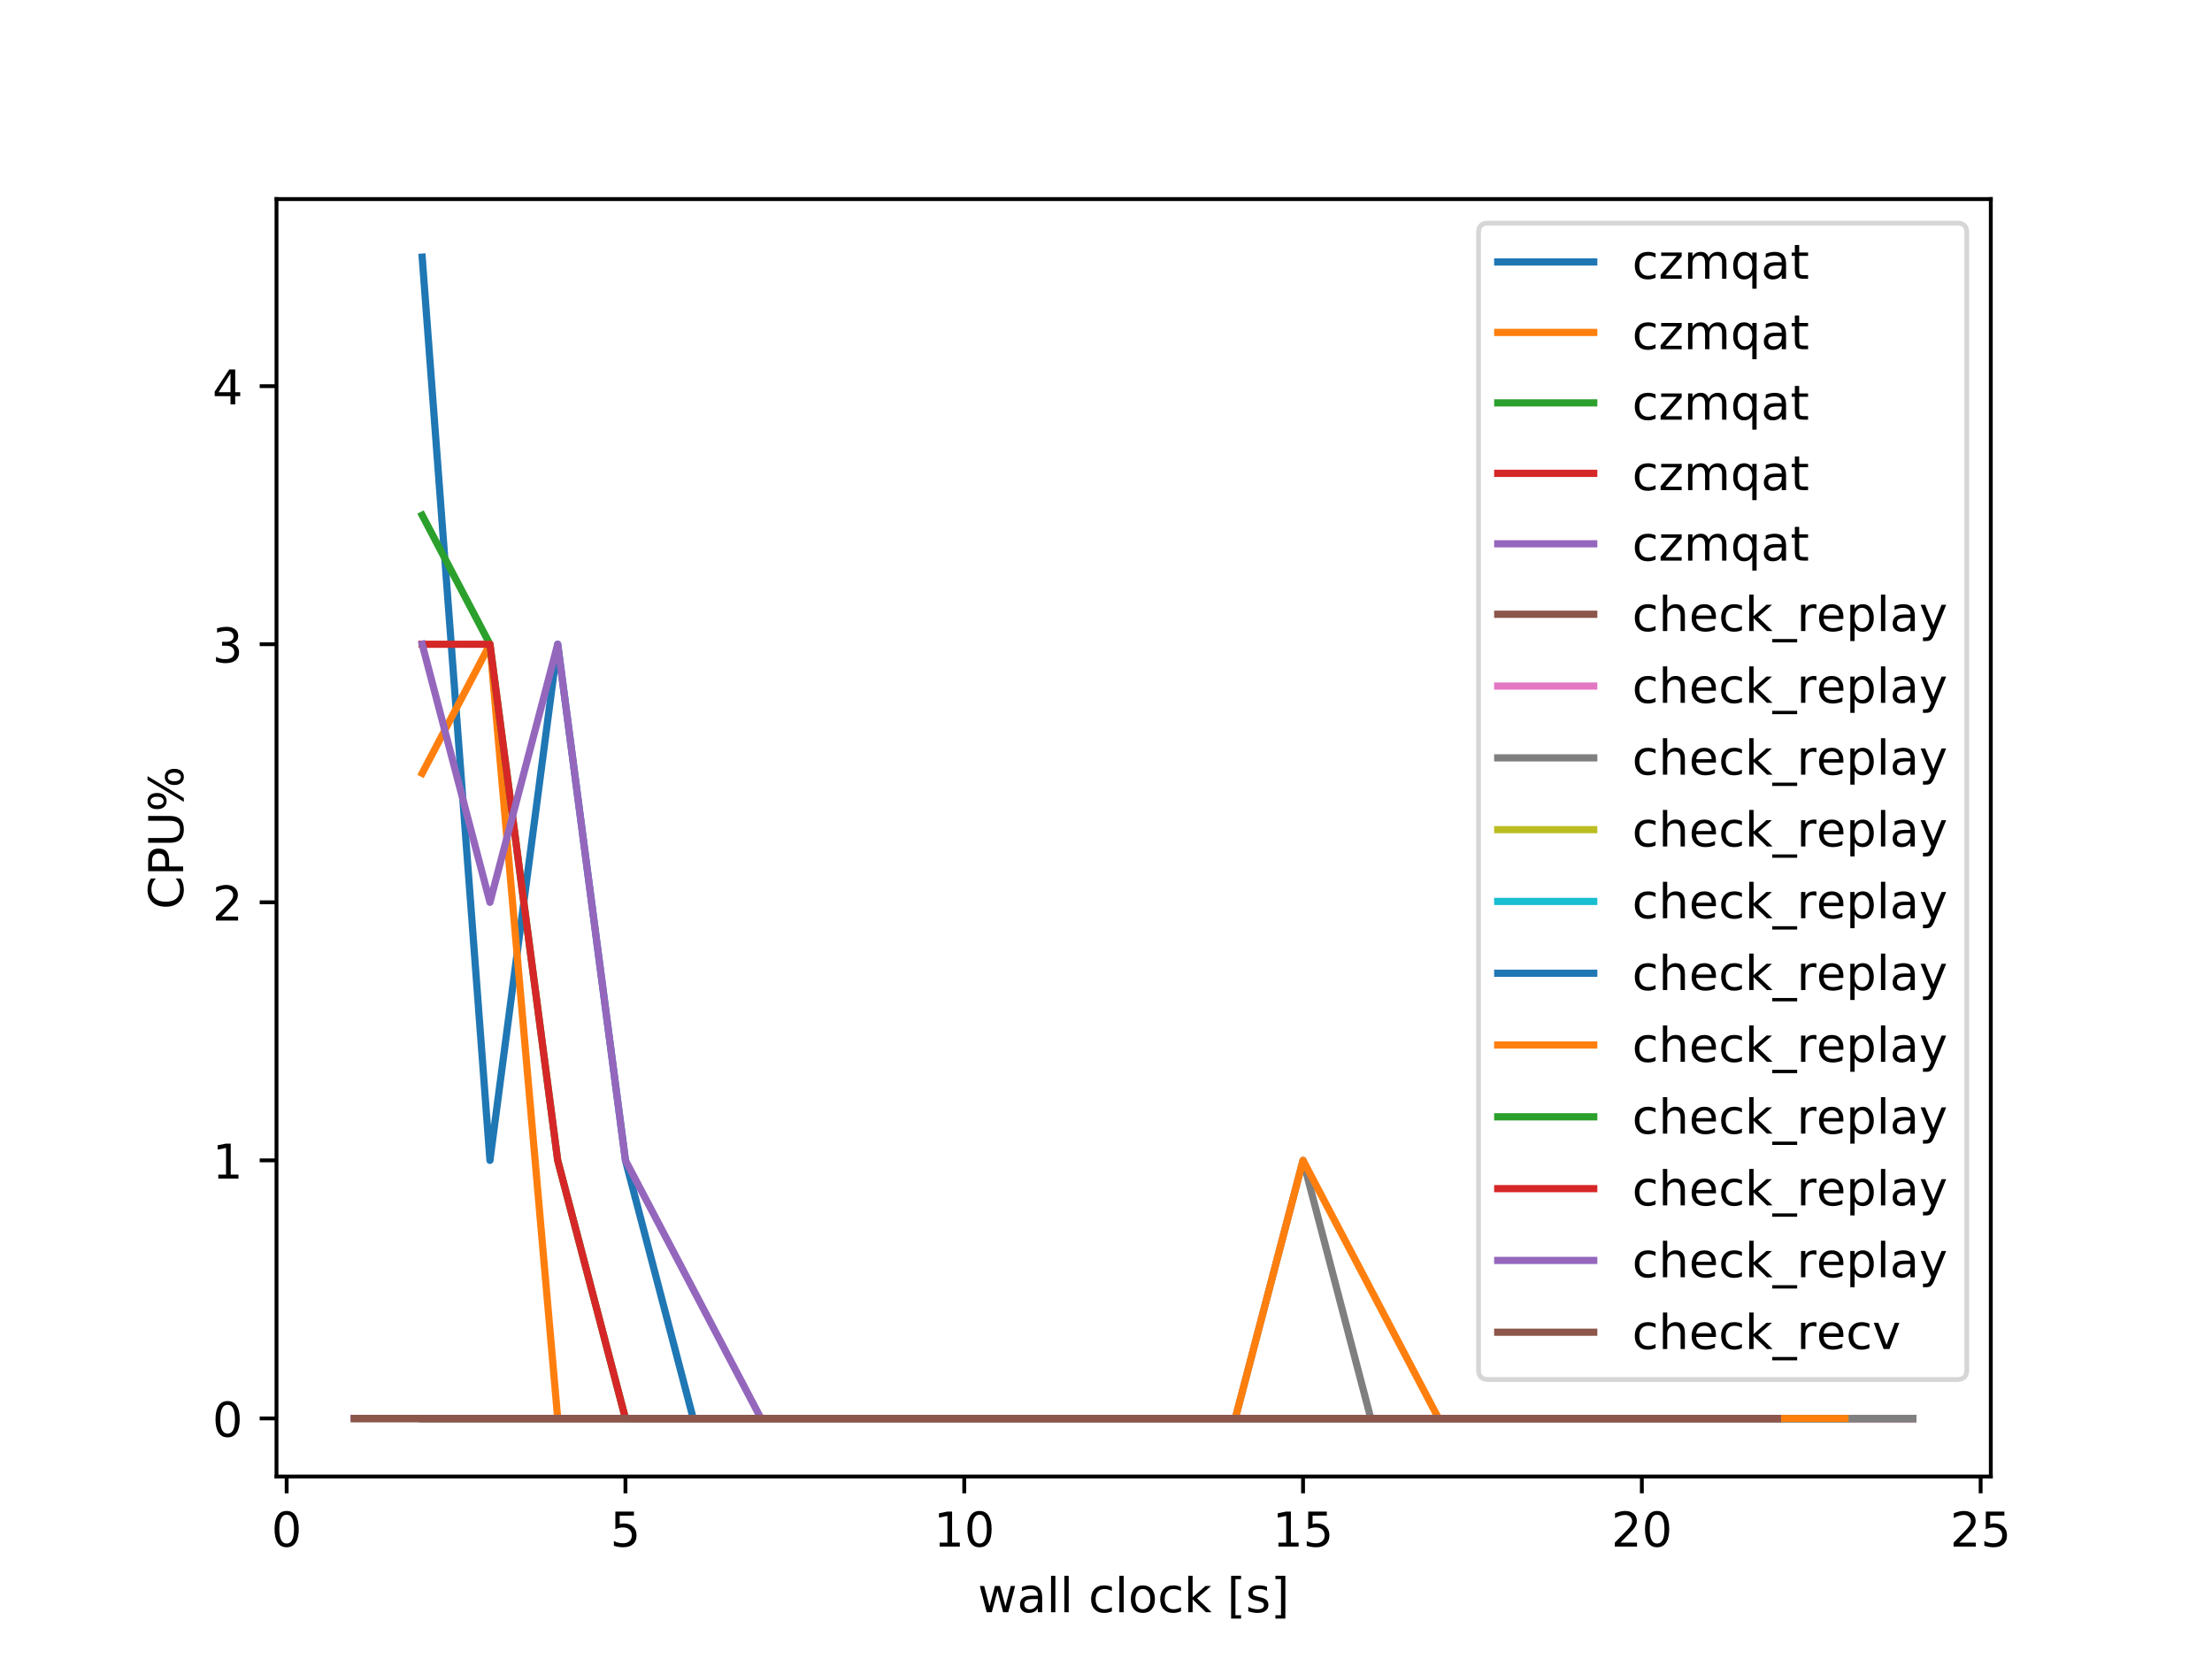 <?xml version="1.0" encoding="utf-8" standalone="no"?>
<!DOCTYPE svg PUBLIC "-//W3C//DTD SVG 1.1//EN"
  "http://www.w3.org/Graphics/SVG/1.1/DTD/svg11.dtd">
<!-- Created with matplotlib (https://matplotlib.org/) -->
<svg height="345.6pt" version="1.1" viewBox="0 0 460.8 345.6" width="460.8pt" xmlns="http://www.w3.org/2000/svg" xmlns:xlink="http://www.w3.org/1999/xlink">
 <defs>
  <style type="text/css">
*{stroke-linecap:butt;stroke-linejoin:round;white-space:pre;}
  </style>
 </defs>
 <g id="figure_1">
  <g id="patch_1">
   <path d="M 0 345.6 
L 460.8 345.6 
L 460.8 0 
L 0 0 
z
" style="fill:#ffffff;"/>
  </g>
  <g id="axes_1">
   <g id="patch_2">
    <path d="M 57.6 307.584 
L 414.72 307.584 
L 414.72 41.472 
L 57.6 41.472 
z
" style="fill:#ffffff;"/>
   </g>
   <g id="matplotlib.axis_1">
    <g id="xtick_1">
     <g id="line2d_1">
      <defs>
       <path d="M 0 0 
L 0 3.5 
" id="m6f32f35f2c" style="stroke:#000000;stroke-width:0.8;"/>
      </defs>
      <g>
       <use style="stroke:#000000;stroke-width:0.8;" x="59.717" xlink:href="#m6f32f35f2c" y="307.584"/>
      </g>
     </g>
     <g id="text_1">
      <!-- 0 -->
      <defs>
       <path d="M 31.781 66.406 
Q 24.172 66.406 20.328 58.906 
Q 16.5 51.422 16.5 36.375 
Q 16.5 21.391 20.328 13.891 
Q 24.172 6.391 31.781 6.391 
Q 39.453 6.391 43.281 13.891 
Q 47.125 21.391 47.125 36.375 
Q 47.125 51.422 43.281 58.906 
Q 39.453 66.406 31.781 66.406 
z
M 31.781 74.219 
Q 44.047 74.219 50.516 64.516 
Q 56.984 54.828 56.984 36.375 
Q 56.984 17.969 50.516 8.266 
Q 44.047 -1.422 31.781 -1.422 
Q 19.531 -1.422 13.062 8.266 
Q 6.594 17.969 6.594 36.375 
Q 6.594 54.828 13.062 64.516 
Q 19.531 74.219 31.781 74.219 
z
" id="DejaVuSans-48"/>
      </defs>
      <g transform="translate(56.536 322.182)scale(0.1 -0.1)">
       <use xlink:href="#DejaVuSans-48"/>
      </g>
     </g>
    </g>
    <g id="xtick_2">
     <g id="line2d_2">
      <g>
       <use style="stroke:#000000;stroke-width:0.8;" x="130.294" xlink:href="#m6f32f35f2c" y="307.584"/>
      </g>
     </g>
     <g id="text_2">
      <!-- 5 -->
      <defs>
       <path d="M 10.797 72.906 
L 49.516 72.906 
L 49.516 64.594 
L 19.828 64.594 
L 19.828 46.734 
Q 21.969 47.469 24.109 47.828 
Q 26.266 48.188 28.422 48.188 
Q 40.625 48.188 47.75 41.5 
Q 54.891 34.812 54.891 23.391 
Q 54.891 11.625 47.562 5.094 
Q 40.234 -1.422 26.906 -1.422 
Q 22.312 -1.422 17.547 -0.641 
Q 12.797 0.141 7.719 1.703 
L 7.719 11.625 
Q 12.109 9.234 16.797 8.062 
Q 21.484 6.891 26.703 6.891 
Q 35.156 6.891 40.078 11.328 
Q 45.016 15.766 45.016 23.391 
Q 45.016 31 40.078 35.438 
Q 35.156 39.891 26.703 39.891 
Q 22.75 39.891 18.812 39.016 
Q 14.891 38.141 10.797 36.281 
z
" id="DejaVuSans-53"/>
      </defs>
      <g transform="translate(127.113 322.182)scale(0.1 -0.1)">
       <use xlink:href="#DejaVuSans-53"/>
      </g>
     </g>
    </g>
    <g id="xtick_3">
     <g id="line2d_3">
      <g>
       <use style="stroke:#000000;stroke-width:0.8;" x="200.871" xlink:href="#m6f32f35f2c" y="307.584"/>
      </g>
     </g>
     <g id="text_3">
      <!-- 10 -->
      <defs>
       <path d="M 12.406 8.297 
L 28.516 8.297 
L 28.516 63.922 
L 10.984 60.406 
L 10.984 69.391 
L 28.422 72.906 
L 38.281 72.906 
L 38.281 8.297 
L 54.391 8.297 
L 54.391 0 
L 12.406 0 
z
" id="DejaVuSans-49"/>
      </defs>
      <g transform="translate(194.509 322.182)scale(0.1 -0.1)">
       <use xlink:href="#DejaVuSans-49"/>
       <use x="63.623" xlink:href="#DejaVuSans-48"/>
      </g>
     </g>
    </g>
    <g id="xtick_4">
     <g id="line2d_4">
      <g>
       <use style="stroke:#000000;stroke-width:0.8;" x="271.449" xlink:href="#m6f32f35f2c" y="307.584"/>
      </g>
     </g>
     <g id="text_4">
      <!-- 15 -->
      <g transform="translate(265.086 322.182)scale(0.1 -0.1)">
       <use xlink:href="#DejaVuSans-49"/>
       <use x="63.623" xlink:href="#DejaVuSans-53"/>
      </g>
     </g>
    </g>
    <g id="xtick_5">
     <g id="line2d_5">
      <g>
       <use style="stroke:#000000;stroke-width:0.8;" x="342.026" xlink:href="#m6f32f35f2c" y="307.584"/>
      </g>
     </g>
     <g id="text_5">
      <!-- 20 -->
      <defs>
       <path d="M 19.188 8.297 
L 53.609 8.297 
L 53.609 0 
L 7.328 0 
L 7.328 8.297 
Q 12.938 14.109 22.625 23.891 
Q 32.328 33.688 34.812 36.531 
Q 39.547 41.844 41.422 45.531 
Q 43.312 49.219 43.312 52.781 
Q 43.312 58.594 39.234 62.25 
Q 35.156 65.922 28.609 65.922 
Q 23.969 65.922 18.812 64.312 
Q 13.672 62.703 7.812 59.422 
L 7.812 69.391 
Q 13.766 71.781 18.938 73 
Q 24.125 74.219 28.422 74.219 
Q 39.75 74.219 46.484 68.547 
Q 53.219 62.891 53.219 53.422 
Q 53.219 48.922 51.531 44.891 
Q 49.859 40.875 45.406 35.406 
Q 44.188 33.984 37.641 27.219 
Q 31.109 20.453 19.188 8.297 
z
" id="DejaVuSans-50"/>
      </defs>
      <g transform="translate(335.663 322.182)scale(0.1 -0.1)">
       <use xlink:href="#DejaVuSans-50"/>
       <use x="63.623" xlink:href="#DejaVuSans-48"/>
      </g>
     </g>
    </g>
    <g id="xtick_6">
     <g id="line2d_6">
      <g>
       <use style="stroke:#000000;stroke-width:0.8;" x="412.603" xlink:href="#m6f32f35f2c" y="307.584"/>
      </g>
     </g>
     <g id="text_6">
      <!-- 25 -->
      <g transform="translate(406.24 322.182)scale(0.1 -0.1)">
       <use xlink:href="#DejaVuSans-50"/>
       <use x="63.623" xlink:href="#DejaVuSans-53"/>
      </g>
     </g>
    </g>
    <g id="text_7">
     <!-- wall clock [s] -->
     <defs>
      <path d="M 4.203 54.688 
L 13.188 54.688 
L 24.422 12.016 
L 35.594 54.688 
L 46.188 54.688 
L 57.422 12.016 
L 68.609 54.688 
L 77.594 54.688 
L 63.281 0 
L 52.688 0 
L 40.922 44.828 
L 29.109 0 
L 18.5 0 
z
" id="DejaVuSans-119"/>
      <path d="M 34.281 27.484 
Q 23.391 27.484 19.188 25 
Q 14.984 22.516 14.984 16.5 
Q 14.984 11.719 18.141 8.906 
Q 21.297 6.109 26.703 6.109 
Q 34.188 6.109 38.703 11.406 
Q 43.219 16.703 43.219 25.484 
L 43.219 27.484 
z
M 52.203 31.203 
L 52.203 0 
L 43.219 0 
L 43.219 8.297 
Q 40.141 3.328 35.547 0.953 
Q 30.953 -1.422 24.312 -1.422 
Q 15.922 -1.422 10.953 3.297 
Q 6 8.016 6 15.922 
Q 6 25.141 12.172 29.828 
Q 18.359 34.516 30.609 34.516 
L 43.219 34.516 
L 43.219 35.406 
Q 43.219 41.609 39.141 45 
Q 35.062 48.391 27.688 48.391 
Q 23 48.391 18.547 47.266 
Q 14.109 46.141 10.016 43.891 
L 10.016 52.203 
Q 14.938 54.109 19.578 55.047 
Q 24.219 56 28.609 56 
Q 40.484 56 46.344 49.844 
Q 52.203 43.703 52.203 31.203 
z
" id="DejaVuSans-97"/>
      <path d="M 9.422 75.984 
L 18.406 75.984 
L 18.406 0 
L 9.422 0 
z
" id="DejaVuSans-108"/>
      <path id="DejaVuSans-32"/>
      <path d="M 48.781 52.594 
L 48.781 44.188 
Q 44.969 46.297 41.141 47.344 
Q 37.312 48.391 33.406 48.391 
Q 24.656 48.391 19.812 42.844 
Q 14.984 37.312 14.984 27.297 
Q 14.984 17.281 19.812 11.734 
Q 24.656 6.203 33.406 6.203 
Q 37.312 6.203 41.141 7.25 
Q 44.969 8.297 48.781 10.406 
L 48.781 2.094 
Q 45.016 0.344 40.984 -0.531 
Q 36.969 -1.422 32.422 -1.422 
Q 20.062 -1.422 12.781 6.344 
Q 5.516 14.109 5.516 27.297 
Q 5.516 40.672 12.859 48.328 
Q 20.219 56 33.016 56 
Q 37.156 56 41.109 55.141 
Q 45.062 54.297 48.781 52.594 
z
" id="DejaVuSans-99"/>
      <path d="M 30.609 48.391 
Q 23.391 48.391 19.188 42.75 
Q 14.984 37.109 14.984 27.297 
Q 14.984 17.484 19.156 11.844 
Q 23.344 6.203 30.609 6.203 
Q 37.797 6.203 41.984 11.859 
Q 46.188 17.531 46.188 27.297 
Q 46.188 37.016 41.984 42.703 
Q 37.797 48.391 30.609 48.391 
z
M 30.609 56 
Q 42.328 56 49.016 48.375 
Q 55.719 40.766 55.719 27.297 
Q 55.719 13.875 49.016 6.219 
Q 42.328 -1.422 30.609 -1.422 
Q 18.844 -1.422 12.172 6.219 
Q 5.516 13.875 5.516 27.297 
Q 5.516 40.766 12.172 48.375 
Q 18.844 56 30.609 56 
z
" id="DejaVuSans-111"/>
      <path d="M 9.078 75.984 
L 18.109 75.984 
L 18.109 31.109 
L 44.922 54.688 
L 56.391 54.688 
L 27.391 29.109 
L 57.625 0 
L 45.906 0 
L 18.109 26.703 
L 18.109 0 
L 9.078 0 
z
" id="DejaVuSans-107"/>
      <path d="M 8.594 75.984 
L 29.297 75.984 
L 29.297 69 
L 17.578 69 
L 17.578 -6.203 
L 29.297 -6.203 
L 29.297 -13.188 
L 8.594 -13.188 
z
" id="DejaVuSans-91"/>
      <path d="M 44.281 53.078 
L 44.281 44.578 
Q 40.484 46.531 36.375 47.5 
Q 32.281 48.484 27.875 48.484 
Q 21.188 48.484 17.844 46.438 
Q 14.5 44.391 14.5 40.281 
Q 14.5 37.156 16.891 35.375 
Q 19.281 33.594 26.516 31.984 
L 29.594 31.297 
Q 39.156 29.25 43.188 25.516 
Q 47.219 21.781 47.219 15.094 
Q 47.219 7.469 41.188 3.016 
Q 35.156 -1.422 24.609 -1.422 
Q 20.219 -1.422 15.453 -0.562 
Q 10.688 0.297 5.422 2 
L 5.422 11.281 
Q 10.406 8.688 15.234 7.391 
Q 20.062 6.109 24.812 6.109 
Q 31.156 6.109 34.562 8.281 
Q 37.984 10.453 37.984 14.406 
Q 37.984 18.062 35.516 20.016 
Q 33.062 21.969 24.703 23.781 
L 21.578 24.516 
Q 13.234 26.266 9.516 29.906 
Q 5.812 33.547 5.812 39.891 
Q 5.812 47.609 11.281 51.797 
Q 16.75 56 26.812 56 
Q 31.781 56 36.172 55.266 
Q 40.578 54.547 44.281 53.078 
z
" id="DejaVuSans-115"/>
      <path d="M 30.422 75.984 
L 30.422 -13.188 
L 9.719 -13.188 
L 9.719 -6.203 
L 21.391 -6.203 
L 21.391 69 
L 9.719 69 
L 9.719 75.984 
z
" id="DejaVuSans-93"/>
     </defs>
     <g transform="translate(203.702 335.861)scale(0.1 -0.1)">
      <use xlink:href="#DejaVuSans-119"/>
      <use x="81.787" xlink:href="#DejaVuSans-97"/>
      <use x="143.066" xlink:href="#DejaVuSans-108"/>
      <use x="170.85" xlink:href="#DejaVuSans-108"/>
      <use x="198.633" xlink:href="#DejaVuSans-32"/>
      <use x="230.42" xlink:href="#DejaVuSans-99"/>
      <use x="285.4" xlink:href="#DejaVuSans-108"/>
      <use x="313.184" xlink:href="#DejaVuSans-111"/>
      <use x="374.365" xlink:href="#DejaVuSans-99"/>
      <use x="429.346" xlink:href="#DejaVuSans-107"/>
      <use x="487.256" xlink:href="#DejaVuSans-32"/>
      <use x="519.043" xlink:href="#DejaVuSans-91"/>
      <use x="558.057" xlink:href="#DejaVuSans-115"/>
      <use x="610.156" xlink:href="#DejaVuSans-93"/>
     </g>
    </g>
   </g>
   <g id="matplotlib.axis_2">
    <g id="ytick_1">
     <g id="line2d_7">
      <defs>
       <path d="M 0 0 
L -3.5 0 
" id="mee2c87dc3b" style="stroke:#000000;stroke-width:0.8;"/>
      </defs>
      <g>
       <use style="stroke:#000000;stroke-width:0.8;" x="57.6" xlink:href="#mee2c87dc3b" y="295.488"/>
      </g>
     </g>
     <g id="text_8">
      <!-- 0 -->
      <g transform="translate(44.237 299.287)scale(0.1 -0.1)">
       <use xlink:href="#DejaVuSans-48"/>
      </g>
     </g>
    </g>
    <g id="ytick_2">
     <g id="line2d_8">
      <g>
       <use style="stroke:#000000;stroke-width:0.8;" x="57.6" xlink:href="#mee2c87dc3b" y="241.728"/>
      </g>
     </g>
     <g id="text_9">
      <!-- 1 -->
      <g transform="translate(44.237 245.527)scale(0.1 -0.1)">
       <use xlink:href="#DejaVuSans-49"/>
      </g>
     </g>
    </g>
    <g id="ytick_3">
     <g id="line2d_9">
      <g>
       <use style="stroke:#000000;stroke-width:0.8;" x="57.6" xlink:href="#mee2c87dc3b" y="187.968"/>
      </g>
     </g>
     <g id="text_10">
      <!-- 2 -->
      <g transform="translate(44.237 191.767)scale(0.1 -0.1)">
       <use xlink:href="#DejaVuSans-50"/>
      </g>
     </g>
    </g>
    <g id="ytick_4">
     <g id="line2d_10">
      <g>
       <use style="stroke:#000000;stroke-width:0.8;" x="57.6" xlink:href="#mee2c87dc3b" y="134.208"/>
      </g>
     </g>
     <g id="text_11">
      <!-- 3 -->
      <defs>
       <path d="M 40.578 39.312 
Q 47.656 37.797 51.625 33 
Q 55.609 28.219 55.609 21.188 
Q 55.609 10.406 48.188 4.484 
Q 40.766 -1.422 27.094 -1.422 
Q 22.516 -1.422 17.656 -0.516 
Q 12.797 0.391 7.625 2.203 
L 7.625 11.719 
Q 11.719 9.328 16.594 8.109 
Q 21.484 6.891 26.812 6.891 
Q 36.078 6.891 40.938 10.547 
Q 45.797 14.203 45.797 21.188 
Q 45.797 27.641 41.281 31.266 
Q 36.766 34.906 28.719 34.906 
L 20.219 34.906 
L 20.219 43.016 
L 29.109 43.016 
Q 36.375 43.016 40.234 45.922 
Q 44.094 48.828 44.094 54.297 
Q 44.094 59.906 40.109 62.906 
Q 36.141 65.922 28.719 65.922 
Q 24.656 65.922 20.016 65.031 
Q 15.375 64.156 9.812 62.312 
L 9.812 71.094 
Q 15.438 72.656 20.344 73.438 
Q 25.25 74.219 29.594 74.219 
Q 40.828 74.219 47.359 69.109 
Q 53.906 64.016 53.906 55.328 
Q 53.906 49.266 50.438 45.094 
Q 46.969 40.922 40.578 39.312 
z
" id="DejaVuSans-51"/>
      </defs>
      <g transform="translate(44.237 138.007)scale(0.1 -0.1)">
       <use xlink:href="#DejaVuSans-51"/>
      </g>
     </g>
    </g>
    <g id="ytick_5">
     <g id="line2d_11">
      <g>
       <use style="stroke:#000000;stroke-width:0.8;" x="57.6" xlink:href="#mee2c87dc3b" y="80.448"/>
      </g>
     </g>
     <g id="text_12">
      <!-- 4 -->
      <defs>
       <path d="M 37.797 64.312 
L 12.891 25.391 
L 37.797 25.391 
z
M 35.203 72.906 
L 47.609 72.906 
L 47.609 25.391 
L 58.016 25.391 
L 58.016 17.188 
L 47.609 17.188 
L 47.609 0 
L 37.797 0 
L 37.797 17.188 
L 4.891 17.188 
L 4.891 26.703 
z
" id="DejaVuSans-52"/>
      </defs>
      <g transform="translate(44.237 84.247)scale(0.1 -0.1)">
       <use xlink:href="#DejaVuSans-52"/>
      </g>
     </g>
    </g>
    <g id="text_13">
     <!-- CPU% -->
     <defs>
      <path d="M 64.406 67.281 
L 64.406 56.891 
Q 59.422 61.531 53.781 63.812 
Q 48.141 66.109 41.797 66.109 
Q 29.297 66.109 22.656 58.469 
Q 16.016 50.828 16.016 36.375 
Q 16.016 21.969 22.656 14.328 
Q 29.297 6.688 41.797 6.688 
Q 48.141 6.688 53.781 8.984 
Q 59.422 11.281 64.406 15.922 
L 64.406 5.609 
Q 59.234 2.094 53.438 0.328 
Q 47.656 -1.422 41.219 -1.422 
Q 24.656 -1.422 15.125 8.703 
Q 5.609 18.844 5.609 36.375 
Q 5.609 53.953 15.125 64.078 
Q 24.656 74.219 41.219 74.219 
Q 47.75 74.219 53.531 72.484 
Q 59.328 70.75 64.406 67.281 
z
" id="DejaVuSans-67"/>
      <path d="M 19.672 64.797 
L 19.672 37.406 
L 32.078 37.406 
Q 38.969 37.406 42.719 40.969 
Q 46.484 44.531 46.484 51.125 
Q 46.484 57.672 42.719 61.234 
Q 38.969 64.797 32.078 64.797 
z
M 9.812 72.906 
L 32.078 72.906 
Q 44.344 72.906 50.609 67.359 
Q 56.891 61.812 56.891 51.125 
Q 56.891 40.328 50.609 34.812 
Q 44.344 29.297 32.078 29.297 
L 19.672 29.297 
L 19.672 0 
L 9.812 0 
z
" id="DejaVuSans-80"/>
      <path d="M 8.688 72.906 
L 18.609 72.906 
L 18.609 28.609 
Q 18.609 16.891 22.844 11.734 
Q 27.094 6.594 36.625 6.594 
Q 46.094 6.594 50.344 11.734 
Q 54.594 16.891 54.594 28.609 
L 54.594 72.906 
L 64.5 72.906 
L 64.5 27.391 
Q 64.5 13.141 57.438 5.859 
Q 50.391 -1.422 36.625 -1.422 
Q 22.797 -1.422 15.734 5.859 
Q 8.688 13.141 8.688 27.391 
z
" id="DejaVuSans-85"/>
      <path d="M 72.703 32.078 
Q 68.453 32.078 66.031 28.469 
Q 63.625 24.859 63.625 18.406 
Q 63.625 12.062 66.031 8.422 
Q 68.453 4.781 72.703 4.781 
Q 76.859 4.781 79.266 8.422 
Q 81.688 12.062 81.688 18.406 
Q 81.688 24.812 79.266 28.438 
Q 76.859 32.078 72.703 32.078 
z
M 72.703 38.281 
Q 80.422 38.281 84.953 32.906 
Q 89.5 27.547 89.5 18.406 
Q 89.5 9.281 84.938 3.922 
Q 80.375 -1.422 72.703 -1.422 
Q 64.891 -1.422 60.344 3.922 
Q 55.812 9.281 55.812 18.406 
Q 55.812 27.594 60.375 32.938 
Q 64.938 38.281 72.703 38.281 
z
M 22.312 68.016 
Q 18.109 68.016 15.688 64.375 
Q 13.281 60.75 13.281 54.391 
Q 13.281 47.953 15.672 44.328 
Q 18.062 40.719 22.312 40.719 
Q 26.562 40.719 28.969 44.328 
Q 31.391 47.953 31.391 54.391 
Q 31.391 60.688 28.953 64.344 
Q 26.516 68.016 22.312 68.016 
z
M 66.406 74.219 
L 74.219 74.219 
L 28.609 -1.422 
L 20.797 -1.422 
z
M 22.312 74.219 
Q 30.031 74.219 34.609 68.875 
Q 39.203 63.531 39.203 54.391 
Q 39.203 45.172 34.641 39.844 
Q 30.078 34.516 22.312 34.516 
Q 14.547 34.516 10.031 39.859 
Q 5.516 45.219 5.516 54.391 
Q 5.516 63.484 10.047 68.844 
Q 14.594 74.219 22.312 74.219 
z
" id="DejaVuSans-37"/>
     </defs>
     <g transform="translate(38.158 189.444)rotate(-90)scale(0.1 -0.1)">
      <use xlink:href="#DejaVuSans-67"/>
      <use x="69.824" xlink:href="#DejaVuSans-80"/>
      <use x="130.127" xlink:href="#DejaVuSans-85"/>
      <use x="203.32" xlink:href="#DejaVuSans-37"/>
     </g>
    </g>
   </g>
   <g id="line2d_12">
    <path clip-path="url(#p090d6703bd)" d="M 87.948 53.568 
L 102.064 241.728 
L 116.179 134.208 
L 130.294 241.728 
L 144.41 295.488 
L 172.641 295.488 
L 186.756 295.488 
L 200.871 295.488 
L 214.987 295.488 
L 243.218 295.488 
L 257.333 295.488 
L 271.449 295.488 
L 285.564 295.488 
L 313.795 295.488 
L 327.91 295.488 
L 342.026 295.488 
L 356.141 295.488 
L 384.372 295.488 
L 398.487 295.488 
" style="fill:none;stroke:#1f77b4;stroke-linecap:square;stroke-width:1.5;"/>
   </g>
   <g id="line2d_13">
    <path clip-path="url(#p090d6703bd)" d="M 87.948 161.088 
L 102.064 134.208 
L 116.179 295.488 
L 130.294 295.488 
L 158.525 295.488 
L 172.641 295.488 
L 186.756 295.488 
L 200.871 295.488 
L 214.987 295.488 
L 243.218 295.488 
L 257.333 295.488 
L 271.449 295.488 
L 285.564 295.488 
L 313.795 295.488 
L 327.91 295.488 
L 342.026 295.488 
L 356.141 295.488 
L 384.372 295.488 
L 398.487 295.488 
" style="fill:none;stroke:#ff7f0e;stroke-linecap:square;stroke-width:1.5;"/>
   </g>
   <g id="line2d_14">
    <path clip-path="url(#p090d6703bd)" d="M 87.948 107.328 
L 102.064 134.208 
L 116.179 241.728 
L 130.294 295.488 
L 158.525 295.488 
L 172.641 295.488 
L 186.756 295.488 
L 200.871 295.488 
L 214.987 295.488 
L 243.218 295.488 
L 257.333 295.488 
L 271.449 295.488 
L 285.564 295.488 
L 313.795 295.488 
L 327.91 295.488 
L 342.026 295.488 
L 356.141 295.488 
L 384.372 295.488 
L 398.487 295.488 
" style="fill:none;stroke:#2ca02c;stroke-linecap:square;stroke-width:1.5;"/>
   </g>
   <g id="line2d_15">
    <path clip-path="url(#p090d6703bd)" d="M 87.948 134.208 
L 102.064 134.208 
L 116.179 241.728 
L 130.294 295.488 
L 158.525 295.488 
L 172.641 295.488 
L 186.756 295.488 
L 200.871 295.488 
L 214.987 295.488 
L 243.218 295.488 
L 257.333 295.488 
L 271.449 295.488 
L 285.564 295.488 
L 313.795 295.488 
L 327.91 295.488 
L 342.026 295.488 
L 356.141 295.488 
L 384.372 295.488 
L 398.487 295.488 
" style="fill:none;stroke:#d62728;stroke-linecap:square;stroke-width:1.5;"/>
   </g>
   <g id="line2d_16">
    <path clip-path="url(#p090d6703bd)" d="M 87.948 134.208 
L 102.064 187.968 
L 116.179 134.208 
L 130.294 241.728 
L 158.525 295.488 
L 172.641 295.488 
L 186.756 295.488 
L 200.871 295.488 
L 214.987 295.488 
L 243.218 295.488 
L 257.333 295.488 
L 271.449 295.488 
L 285.564 295.488 
L 313.795 295.488 
L 327.91 295.488 
L 342.026 295.488 
L 356.141 295.488 
L 384.372 295.488 
L 398.487 295.488 
" style="fill:none;stroke:#9467bd;stroke-linecap:square;stroke-width:1.5;"/>
   </g>
   <g id="line2d_17">
    <path clip-path="url(#p090d6703bd)" d="M 87.948 295.488 
L 102.064 295.488 
L 116.179 295.488 
L 130.294 295.488 
L 158.525 295.488 
L 172.641 295.488 
L 186.756 295.488 
L 200.871 295.488 
L 214.987 295.488 
L 243.218 295.488 
L 257.333 295.488 
L 271.449 295.488 
L 285.564 295.488 
L 313.795 295.488 
L 327.91 295.488 
L 342.026 295.488 
L 356.141 295.488 
L 384.372 295.488 
L 398.487 295.488 
" style="fill:none;stroke:#8c564b;stroke-linecap:square;stroke-width:1.5;"/>
   </g>
   <g id="line2d_18">
    <path clip-path="url(#p090d6703bd)" d="M 87.948 295.488 
L 102.064 295.488 
L 116.179 295.488 
L 130.294 295.488 
L 158.525 295.488 
L 172.641 295.488 
L 186.756 295.488 
L 200.871 295.488 
L 229.102 295.488 
L 243.218 295.488 
L 257.333 295.488 
L 271.449 295.488 
L 285.564 295.488 
L 313.795 295.488 
L 327.91 295.488 
L 342.026 295.488 
L 356.141 295.488 
L 384.372 295.488 
L 398.487 295.488 
" style="fill:none;stroke:#e377c2;stroke-linecap:square;stroke-width:1.5;"/>
   </g>
   <g id="line2d_19">
    <path clip-path="url(#p090d6703bd)" d="M 87.948 295.488 
L 102.064 295.488 
L 116.179 295.488 
L 130.294 295.488 
L 158.525 295.488 
L 172.641 295.488 
L 186.756 295.488 
L 200.871 295.488 
L 229.102 295.488 
L 243.218 295.488 
L 257.333 295.488 
L 271.449 241.728 
L 285.564 295.488 
L 313.795 295.488 
L 327.91 295.488 
L 342.026 295.488 
L 356.141 295.488 
L 384.372 295.488 
L 398.487 295.488 
" style="fill:none;stroke:#7f7f7f;stroke-linecap:square;stroke-width:1.5;"/>
   </g>
   <g id="line2d_20">
    <path clip-path="url(#p090d6703bd)" d="M 87.948 295.488 
L 102.064 295.488 
L 116.179 295.488 
L 130.294 295.488 
L 158.525 295.488 
L 172.641 295.488 
L 186.756 295.488 
L 200.871 295.488 
L 229.102 295.488 
L 243.218 295.488 
L 257.333 295.488 
L 271.449 295.488 
L 285.564 295.488 
L 313.795 295.488 
L 327.91 295.488 
L 342.026 295.488 
L 356.141 295.488 
L 384.372 295.488 
" style="fill:none;stroke:#bcbd22;stroke-linecap:square;stroke-width:1.5;"/>
   </g>
   <g id="line2d_21">
    <path clip-path="url(#p090d6703bd)" d="M 87.948 295.488 
L 102.064 295.488 
L 116.179 295.488 
L 130.294 295.488 
L 158.525 295.488 
L 172.641 295.488 
L 186.756 295.488 
L 200.871 295.488 
L 229.102 295.488 
L 243.218 295.488 
L 257.333 295.488 
L 271.449 295.488 
L 299.679 295.488 
L 313.795 295.488 
L 327.91 295.488 
L 342.026 295.488 
L 356.141 295.488 
L 384.372 295.488 
" style="fill:none;stroke:#17becf;stroke-linecap:square;stroke-width:1.5;"/>
   </g>
   <g id="line2d_22">
    <path clip-path="url(#p090d6703bd)" d="M 87.948 295.488 
L 102.064 295.488 
L 116.179 295.488 
L 130.294 295.488 
L 158.525 295.488 
L 172.641 295.488 
L 186.756 295.488 
L 200.871 295.488 
L 229.102 295.488 
L 243.218 295.488 
L 257.333 295.488 
L 271.449 295.488 
L 299.679 295.488 
L 313.795 295.488 
L 327.91 295.488 
L 342.026 295.488 
L 356.141 295.488 
L 384.372 295.488 
" style="fill:none;stroke:#1f77b4;stroke-linecap:square;stroke-width:1.5;"/>
   </g>
   <g id="line2d_23">
    <path clip-path="url(#p090d6703bd)" d="M 87.948 295.488 
L 102.064 295.488 
L 116.179 295.488 
L 130.294 295.488 
L 158.525 295.488 
L 172.641 295.488 
L 186.756 295.488 
L 200.871 295.488 
L 229.102 295.488 
L 243.218 295.488 
L 257.333 295.488 
L 271.449 241.728 
L 299.679 295.488 
L 313.795 295.488 
L 327.91 295.488 
L 342.026 295.488 
L 370.256 295.488 
L 384.372 295.488 
" style="fill:none;stroke:#ff7f0e;stroke-linecap:square;stroke-width:1.5;"/>
   </g>
   <g id="line2d_24">
    <path clip-path="url(#p090d6703bd)" d="M 73.833 295.488 
L 87.948 295.488 
L 102.064 295.488 
L 116.179 295.488 
L 144.41 295.488 
L 158.525 295.488 
L 172.641 295.488 
L 186.756 295.488 
L 214.987 295.488 
L 229.102 295.488 
L 243.218 295.488 
L 257.333 295.488 
L 285.564 295.488 
L 299.679 295.488 
L 313.795 295.488 
L 327.91 295.488 
L 356.141 295.488 
L 370.256 295.488 
" style="fill:none;stroke:#2ca02c;stroke-linecap:square;stroke-width:1.5;"/>
   </g>
   <g id="line2d_25">
    <path clip-path="url(#p090d6703bd)" d="M 73.833 295.488 
L 87.948 295.488 
L 102.064 295.488 
L 116.179 295.488 
L 144.41 295.488 
L 158.525 295.488 
L 172.641 295.488 
L 186.756 295.488 
L 214.987 295.488 
L 229.102 295.488 
L 243.218 295.488 
L 257.333 295.488 
L 285.564 295.488 
L 299.679 295.488 
L 313.795 295.488 
L 327.91 295.488 
L 356.141 295.488 
L 370.256 295.488 
" style="fill:none;stroke:#d62728;stroke-linecap:square;stroke-width:1.5;"/>
   </g>
   <g id="line2d_26">
    <path clip-path="url(#p090d6703bd)" d="M 73.833 295.488 
L 87.948 295.488 
L 102.064 295.488 
L 116.179 295.488 
L 144.41 295.488 
L 158.525 295.488 
L 172.641 295.488 
L 186.756 295.488 
L 214.987 295.488 
L 229.102 295.488 
L 243.218 295.488 
L 257.333 295.488 
L 285.564 295.488 
L 299.679 295.488 
L 313.795 295.488 
L 327.91 295.488 
L 356.141 295.488 
L 370.256 295.488 
" style="fill:none;stroke:#9467bd;stroke-linecap:square;stroke-width:1.5;"/>
   </g>
   <g id="line2d_27">
    <path clip-path="url(#p090d6703bd)" d="M 73.833 295.488 
L 87.948 295.488 
L 102.064 295.488 
L 116.179 295.488 
L 144.41 295.488 
L 158.525 295.488 
L 172.641 295.488 
L 186.756 295.488 
L 214.987 295.488 
L 229.102 295.488 
L 243.218 295.488 
L 257.333 295.488 
L 285.564 295.488 
L 299.679 295.488 
L 313.795 295.488 
L 327.91 295.488 
L 356.141 295.488 
L 370.256 295.488 
" style="fill:none;stroke:#8c564b;stroke-linecap:square;stroke-width:1.5;"/>
   </g>
   <g id="patch_3">
    <path d="M 57.6 307.584 
L 57.6 41.472 
" style="fill:none;stroke:#000000;stroke-linecap:square;stroke-linejoin:miter;stroke-width:0.8;"/>
   </g>
   <g id="patch_4">
    <path d="M 414.72 307.584 
L 414.72 41.472 
" style="fill:none;stroke:#000000;stroke-linecap:square;stroke-linejoin:miter;stroke-width:0.8;"/>
   </g>
   <g id="patch_5">
    <path d="M 57.6 307.584 
L 414.72 307.584 
" style="fill:none;stroke:#000000;stroke-linecap:square;stroke-linejoin:miter;stroke-width:0.8;"/>
   </g>
   <g id="patch_6">
    <path d="M 57.6 41.472 
L 414.72 41.472 
" style="fill:none;stroke:#000000;stroke-linecap:square;stroke-linejoin:miter;stroke-width:0.8;"/>
   </g>
   <g id="legend_1">
    <g id="patch_7">
     <path d="M 310.007 287.381 
L 407.72 287.381 
Q 409.72 287.381 409.72 285.381 
L 409.72 48.472 
Q 409.72 46.472 407.72 46.472 
L 310.007 46.472 
Q 308.007 46.472 308.007 48.472 
L 308.007 285.381 
Q 308.007 287.381 310.007 287.381 
z
" style="fill:#ffffff;opacity:0.8;stroke:#cccccc;stroke-linejoin:miter;"/>
    </g>
    <g id="line2d_28">
     <path d="M 312.007 54.57 
L 332.007 54.57 
" style="fill:none;stroke:#1f77b4;stroke-linecap:square;stroke-width:1.5;"/>
    </g>
    <g id="line2d_29"/>
    <g id="text_14">
     <!-- czmqat -->
     <defs>
      <path d="M 5.516 54.688 
L 48.188 54.688 
L 48.188 46.484 
L 14.406 7.172 
L 48.188 7.172 
L 48.188 0 
L 4.297 0 
L 4.297 8.203 
L 38.094 47.516 
L 5.516 47.516 
z
" id="DejaVuSans-122"/>
      <path d="M 52 44.188 
Q 55.375 50.25 60.062 53.125 
Q 64.75 56 71.094 56 
Q 79.641 56 84.281 50.016 
Q 88.922 44.047 88.922 33.016 
L 88.922 0 
L 79.891 0 
L 79.891 32.719 
Q 79.891 40.578 77.094 44.375 
Q 74.312 48.188 68.609 48.188 
Q 61.625 48.188 57.562 43.547 
Q 53.516 38.922 53.516 30.906 
L 53.516 0 
L 44.484 0 
L 44.484 32.719 
Q 44.484 40.625 41.703 44.406 
Q 38.922 48.188 33.109 48.188 
Q 26.219 48.188 22.156 43.531 
Q 18.109 38.875 18.109 30.906 
L 18.109 0 
L 9.078 0 
L 9.078 54.688 
L 18.109 54.688 
L 18.109 46.188 
Q 21.188 51.219 25.484 53.609 
Q 29.781 56 35.688 56 
Q 41.656 56 45.828 52.969 
Q 50 49.953 52 44.188 
z
" id="DejaVuSans-109"/>
      <path d="M 14.797 27.297 
Q 14.797 17.391 18.875 11.75 
Q 22.953 6.109 30.078 6.109 
Q 37.203 6.109 41.297 11.75 
Q 45.406 17.391 45.406 27.297 
Q 45.406 37.203 41.297 42.844 
Q 37.203 48.484 30.078 48.484 
Q 22.953 48.484 18.875 42.844 
Q 14.797 37.203 14.797 27.297 
z
M 45.406 8.203 
Q 42.578 3.328 38.25 0.953 
Q 33.938 -1.422 27.875 -1.422 
Q 17.969 -1.422 11.734 6.484 
Q 5.516 14.406 5.516 27.297 
Q 5.516 40.188 11.734 48.094 
Q 17.969 56 27.875 56 
Q 33.938 56 38.25 53.625 
Q 42.578 51.266 45.406 46.391 
L 45.406 54.688 
L 54.391 54.688 
L 54.391 -20.797 
L 45.406 -20.797 
z
" id="DejaVuSans-113"/>
      <path d="M 18.312 70.219 
L 18.312 54.688 
L 36.812 54.688 
L 36.812 47.703 
L 18.312 47.703 
L 18.312 18.016 
Q 18.312 11.328 20.141 9.422 
Q 21.969 7.516 27.594 7.516 
L 36.812 7.516 
L 36.812 0 
L 27.594 0 
Q 17.188 0 13.234 3.875 
Q 9.281 7.766 9.281 18.016 
L 9.281 47.703 
L 2.688 47.703 
L 2.688 54.688 
L 9.281 54.688 
L 9.281 70.219 
z
" id="DejaVuSans-116"/>
     </defs>
     <g transform="translate(340.007 58.07)scale(0.1 -0.1)">
      <use xlink:href="#DejaVuSans-99"/>
      <use x="54.98" xlink:href="#DejaVuSans-122"/>
      <use x="107.471" xlink:href="#DejaVuSans-109"/>
      <use x="204.883" xlink:href="#DejaVuSans-113"/>
      <use x="268.359" xlink:href="#DejaVuSans-97"/>
      <use x="329.639" xlink:href="#DejaVuSans-116"/>
     </g>
    </g>
    <g id="line2d_30">
     <path d="M 312.007 69.249 
L 332.007 69.249 
" style="fill:none;stroke:#ff7f0e;stroke-linecap:square;stroke-width:1.5;"/>
    </g>
    <g id="line2d_31"/>
    <g id="text_15">
     <!-- czmqat -->
     <g transform="translate(340.007 72.749)scale(0.1 -0.1)">
      <use xlink:href="#DejaVuSans-99"/>
      <use x="54.98" xlink:href="#DejaVuSans-122"/>
      <use x="107.471" xlink:href="#DejaVuSans-109"/>
      <use x="204.883" xlink:href="#DejaVuSans-113"/>
      <use x="268.359" xlink:href="#DejaVuSans-97"/>
      <use x="329.639" xlink:href="#DejaVuSans-116"/>
     </g>
    </g>
    <g id="line2d_32">
     <path d="M 312.007 83.927 
L 332.007 83.927 
" style="fill:none;stroke:#2ca02c;stroke-linecap:square;stroke-width:1.5;"/>
    </g>
    <g id="line2d_33"/>
    <g id="text_16">
     <!-- czmqat -->
     <g transform="translate(340.007 87.427)scale(0.1 -0.1)">
      <use xlink:href="#DejaVuSans-99"/>
      <use x="54.98" xlink:href="#DejaVuSans-122"/>
      <use x="107.471" xlink:href="#DejaVuSans-109"/>
      <use x="204.883" xlink:href="#DejaVuSans-113"/>
      <use x="268.359" xlink:href="#DejaVuSans-97"/>
      <use x="329.639" xlink:href="#DejaVuSans-116"/>
     </g>
    </g>
    <g id="line2d_34">
     <path d="M 312.007 98.605 
L 332.007 98.605 
" style="fill:none;stroke:#d62728;stroke-linecap:square;stroke-width:1.5;"/>
    </g>
    <g id="line2d_35"/>
    <g id="text_17">
     <!-- czmqat -->
     <g transform="translate(340.007 102.105)scale(0.1 -0.1)">
      <use xlink:href="#DejaVuSans-99"/>
      <use x="54.98" xlink:href="#DejaVuSans-122"/>
      <use x="107.471" xlink:href="#DejaVuSans-109"/>
      <use x="204.883" xlink:href="#DejaVuSans-113"/>
      <use x="268.359" xlink:href="#DejaVuSans-97"/>
      <use x="329.639" xlink:href="#DejaVuSans-116"/>
     </g>
    </g>
    <g id="line2d_36">
     <path d="M 312.007 113.283 
L 332.007 113.283 
" style="fill:none;stroke:#9467bd;stroke-linecap:square;stroke-width:1.5;"/>
    </g>
    <g id="line2d_37"/>
    <g id="text_18">
     <!-- czmqat -->
     <g transform="translate(340.007 116.783)scale(0.1 -0.1)">
      <use xlink:href="#DejaVuSans-99"/>
      <use x="54.98" xlink:href="#DejaVuSans-122"/>
      <use x="107.471" xlink:href="#DejaVuSans-109"/>
      <use x="204.883" xlink:href="#DejaVuSans-113"/>
      <use x="268.359" xlink:href="#DejaVuSans-97"/>
      <use x="329.639" xlink:href="#DejaVuSans-116"/>
     </g>
    </g>
    <g id="line2d_38">
     <path d="M 312.007 127.961 
L 332.007 127.961 
" style="fill:none;stroke:#8c564b;stroke-linecap:square;stroke-width:1.5;"/>
    </g>
    <g id="line2d_39"/>
    <g id="text_19">
     <!-- check_replay -->
     <defs>
      <path d="M 54.891 33.016 
L 54.891 0 
L 45.906 0 
L 45.906 32.719 
Q 45.906 40.484 42.875 44.328 
Q 39.844 48.188 33.797 48.188 
Q 26.516 48.188 22.312 43.547 
Q 18.109 38.922 18.109 30.906 
L 18.109 0 
L 9.078 0 
L 9.078 75.984 
L 18.109 75.984 
L 18.109 46.188 
Q 21.344 51.125 25.703 53.562 
Q 30.078 56 35.797 56 
Q 45.219 56 50.047 50.172 
Q 54.891 44.344 54.891 33.016 
z
" id="DejaVuSans-104"/>
      <path d="M 56.203 29.594 
L 56.203 25.203 
L 14.891 25.203 
Q 15.484 15.922 20.484 11.062 
Q 25.484 6.203 34.422 6.203 
Q 39.594 6.203 44.453 7.469 
Q 49.312 8.734 54.109 11.281 
L 54.109 2.781 
Q 49.266 0.734 44.188 -0.344 
Q 39.109 -1.422 33.891 -1.422 
Q 20.797 -1.422 13.156 6.188 
Q 5.516 13.812 5.516 26.812 
Q 5.516 40.234 12.766 48.109 
Q 20.016 56 32.328 56 
Q 43.359 56 49.781 48.891 
Q 56.203 41.797 56.203 29.594 
z
M 47.219 32.234 
Q 47.125 39.594 43.094 43.984 
Q 39.062 48.391 32.422 48.391 
Q 24.906 48.391 20.391 44.141 
Q 15.875 39.891 15.188 32.172 
z
" id="DejaVuSans-101"/>
      <path d="M 50.984 -16.609 
L 50.984 -23.578 
L -0.984 -23.578 
L -0.984 -16.609 
z
" id="DejaVuSans-95"/>
      <path d="M 41.109 46.297 
Q 39.594 47.172 37.812 47.578 
Q 36.031 48 33.891 48 
Q 26.266 48 22.188 43.047 
Q 18.109 38.094 18.109 28.812 
L 18.109 0 
L 9.078 0 
L 9.078 54.688 
L 18.109 54.688 
L 18.109 46.188 
Q 20.953 51.172 25.484 53.578 
Q 30.031 56 36.531 56 
Q 37.453 56 38.578 55.875 
Q 39.703 55.766 41.062 55.516 
z
" id="DejaVuSans-114"/>
      <path d="M 18.109 8.203 
L 18.109 -20.797 
L 9.078 -20.797 
L 9.078 54.688 
L 18.109 54.688 
L 18.109 46.391 
Q 20.953 51.266 25.266 53.625 
Q 29.594 56 35.594 56 
Q 45.562 56 51.781 48.094 
Q 58.016 40.188 58.016 27.297 
Q 58.016 14.406 51.781 6.484 
Q 45.562 -1.422 35.594 -1.422 
Q 29.594 -1.422 25.266 0.953 
Q 20.953 3.328 18.109 8.203 
z
M 48.688 27.297 
Q 48.688 37.203 44.609 42.844 
Q 40.531 48.484 33.406 48.484 
Q 26.266 48.484 22.188 42.844 
Q 18.109 37.203 18.109 27.297 
Q 18.109 17.391 22.188 11.75 
Q 26.266 6.109 33.406 6.109 
Q 40.531 6.109 44.609 11.75 
Q 48.688 17.391 48.688 27.297 
z
" id="DejaVuSans-112"/>
      <path d="M 32.172 -5.078 
Q 28.375 -14.844 24.75 -17.812 
Q 21.141 -20.797 15.094 -20.797 
L 7.906 -20.797 
L 7.906 -13.281 
L 13.188 -13.281 
Q 16.891 -13.281 18.938 -11.516 
Q 21 -9.766 23.484 -3.219 
L 25.094 0.875 
L 2.984 54.688 
L 12.5 54.688 
L 29.594 11.922 
L 46.688 54.688 
L 56.203 54.688 
z
" id="DejaVuSans-121"/>
     </defs>
     <g transform="translate(340.007 131.461)scale(0.1 -0.1)">
      <use xlink:href="#DejaVuSans-99"/>
      <use x="54.98" xlink:href="#DejaVuSans-104"/>
      <use x="118.359" xlink:href="#DejaVuSans-101"/>
      <use x="179.883" xlink:href="#DejaVuSans-99"/>
      <use x="234.863" xlink:href="#DejaVuSans-107"/>
      <use x="292.773" xlink:href="#DejaVuSans-95"/>
      <use x="342.773" xlink:href="#DejaVuSans-114"/>
      <use x="383.855" xlink:href="#DejaVuSans-101"/>
      <use x="445.379" xlink:href="#DejaVuSans-112"/>
      <use x="508.855" xlink:href="#DejaVuSans-108"/>
      <use x="536.639" xlink:href="#DejaVuSans-97"/>
      <use x="597.918" xlink:href="#DejaVuSans-121"/>
     </g>
    </g>
    <g id="line2d_40">
     <path d="M 312.007 142.917 
L 332.007 142.917 
" style="fill:none;stroke:#e377c2;stroke-linecap:square;stroke-width:1.5;"/>
    </g>
    <g id="line2d_41"/>
    <g id="text_20">
     <!-- check_replay -->
     <g transform="translate(340.007 146.417)scale(0.1 -0.1)">
      <use xlink:href="#DejaVuSans-99"/>
      <use x="54.98" xlink:href="#DejaVuSans-104"/>
      <use x="118.359" xlink:href="#DejaVuSans-101"/>
      <use x="179.883" xlink:href="#DejaVuSans-99"/>
      <use x="234.863" xlink:href="#DejaVuSans-107"/>
      <use x="292.773" xlink:href="#DejaVuSans-95"/>
      <use x="342.773" xlink:href="#DejaVuSans-114"/>
      <use x="383.855" xlink:href="#DejaVuSans-101"/>
      <use x="445.379" xlink:href="#DejaVuSans-112"/>
      <use x="508.855" xlink:href="#DejaVuSans-108"/>
      <use x="536.639" xlink:href="#DejaVuSans-97"/>
      <use x="597.918" xlink:href="#DejaVuSans-121"/>
     </g>
    </g>
    <g id="line2d_42">
     <path d="M 312.007 157.874 
L 332.007 157.874 
" style="fill:none;stroke:#7f7f7f;stroke-linecap:square;stroke-width:1.5;"/>
    </g>
    <g id="line2d_43"/>
    <g id="text_21">
     <!-- check_replay -->
     <g transform="translate(340.007 161.374)scale(0.1 -0.1)">
      <use xlink:href="#DejaVuSans-99"/>
      <use x="54.98" xlink:href="#DejaVuSans-104"/>
      <use x="118.359" xlink:href="#DejaVuSans-101"/>
      <use x="179.883" xlink:href="#DejaVuSans-99"/>
      <use x="234.863" xlink:href="#DejaVuSans-107"/>
      <use x="292.773" xlink:href="#DejaVuSans-95"/>
      <use x="342.773" xlink:href="#DejaVuSans-114"/>
      <use x="383.855" xlink:href="#DejaVuSans-101"/>
      <use x="445.379" xlink:href="#DejaVuSans-112"/>
      <use x="508.855" xlink:href="#DejaVuSans-108"/>
      <use x="536.639" xlink:href="#DejaVuSans-97"/>
      <use x="597.918" xlink:href="#DejaVuSans-121"/>
     </g>
    </g>
    <g id="line2d_44">
     <path d="M 312.007 172.83 
L 332.007 172.83 
" style="fill:none;stroke:#bcbd22;stroke-linecap:square;stroke-width:1.5;"/>
    </g>
    <g id="line2d_45"/>
    <g id="text_22">
     <!-- check_replay -->
     <g transform="translate(340.007 176.33)scale(0.1 -0.1)">
      <use xlink:href="#DejaVuSans-99"/>
      <use x="54.98" xlink:href="#DejaVuSans-104"/>
      <use x="118.359" xlink:href="#DejaVuSans-101"/>
      <use x="179.883" xlink:href="#DejaVuSans-99"/>
      <use x="234.863" xlink:href="#DejaVuSans-107"/>
      <use x="292.773" xlink:href="#DejaVuSans-95"/>
      <use x="342.773" xlink:href="#DejaVuSans-114"/>
      <use x="383.855" xlink:href="#DejaVuSans-101"/>
      <use x="445.379" xlink:href="#DejaVuSans-112"/>
      <use x="508.855" xlink:href="#DejaVuSans-108"/>
      <use x="536.639" xlink:href="#DejaVuSans-97"/>
      <use x="597.918" xlink:href="#DejaVuSans-121"/>
     </g>
    </g>
    <g id="line2d_46">
     <path d="M 312.007 187.786 
L 332.007 187.786 
" style="fill:none;stroke:#17becf;stroke-linecap:square;stroke-width:1.5;"/>
    </g>
    <g id="line2d_47"/>
    <g id="text_23">
     <!-- check_replay -->
     <g transform="translate(340.007 191.286)scale(0.1 -0.1)">
      <use xlink:href="#DejaVuSans-99"/>
      <use x="54.98" xlink:href="#DejaVuSans-104"/>
      <use x="118.359" xlink:href="#DejaVuSans-101"/>
      <use x="179.883" xlink:href="#DejaVuSans-99"/>
      <use x="234.863" xlink:href="#DejaVuSans-107"/>
      <use x="292.773" xlink:href="#DejaVuSans-95"/>
      <use x="342.773" xlink:href="#DejaVuSans-114"/>
      <use x="383.855" xlink:href="#DejaVuSans-101"/>
      <use x="445.379" xlink:href="#DejaVuSans-112"/>
      <use x="508.855" xlink:href="#DejaVuSans-108"/>
      <use x="536.639" xlink:href="#DejaVuSans-97"/>
      <use x="597.918" xlink:href="#DejaVuSans-121"/>
     </g>
    </g>
    <g id="line2d_48">
     <path d="M 312.007 202.742 
L 332.007 202.742 
" style="fill:none;stroke:#1f77b4;stroke-linecap:square;stroke-width:1.5;"/>
    </g>
    <g id="line2d_49"/>
    <g id="text_24">
     <!-- check_replay -->
     <g transform="translate(340.007 206.242)scale(0.1 -0.1)">
      <use xlink:href="#DejaVuSans-99"/>
      <use x="54.98" xlink:href="#DejaVuSans-104"/>
      <use x="118.359" xlink:href="#DejaVuSans-101"/>
      <use x="179.883" xlink:href="#DejaVuSans-99"/>
      <use x="234.863" xlink:href="#DejaVuSans-107"/>
      <use x="292.773" xlink:href="#DejaVuSans-95"/>
      <use x="342.773" xlink:href="#DejaVuSans-114"/>
      <use x="383.855" xlink:href="#DejaVuSans-101"/>
      <use x="445.379" xlink:href="#DejaVuSans-112"/>
      <use x="508.855" xlink:href="#DejaVuSans-108"/>
      <use x="536.639" xlink:href="#DejaVuSans-97"/>
      <use x="597.918" xlink:href="#DejaVuSans-121"/>
     </g>
    </g>
    <g id="line2d_50">
     <path d="M 312.007 217.699 
L 332.007 217.699 
" style="fill:none;stroke:#ff7f0e;stroke-linecap:square;stroke-width:1.5;"/>
    </g>
    <g id="line2d_51"/>
    <g id="text_25">
     <!-- check_replay -->
     <g transform="translate(340.007 221.199)scale(0.1 -0.1)">
      <use xlink:href="#DejaVuSans-99"/>
      <use x="54.98" xlink:href="#DejaVuSans-104"/>
      <use x="118.359" xlink:href="#DejaVuSans-101"/>
      <use x="179.883" xlink:href="#DejaVuSans-99"/>
      <use x="234.863" xlink:href="#DejaVuSans-107"/>
      <use x="292.773" xlink:href="#DejaVuSans-95"/>
      <use x="342.773" xlink:href="#DejaVuSans-114"/>
      <use x="383.855" xlink:href="#DejaVuSans-101"/>
      <use x="445.379" xlink:href="#DejaVuSans-112"/>
      <use x="508.855" xlink:href="#DejaVuSans-108"/>
      <use x="536.639" xlink:href="#DejaVuSans-97"/>
      <use x="597.918" xlink:href="#DejaVuSans-121"/>
     </g>
    </g>
    <g id="line2d_52">
     <path d="M 312.007 232.655 
L 332.007 232.655 
" style="fill:none;stroke:#2ca02c;stroke-linecap:square;stroke-width:1.5;"/>
    </g>
    <g id="line2d_53"/>
    <g id="text_26">
     <!-- check_replay -->
     <g transform="translate(340.007 236.155)scale(0.1 -0.1)">
      <use xlink:href="#DejaVuSans-99"/>
      <use x="54.98" xlink:href="#DejaVuSans-104"/>
      <use x="118.359" xlink:href="#DejaVuSans-101"/>
      <use x="179.883" xlink:href="#DejaVuSans-99"/>
      <use x="234.863" xlink:href="#DejaVuSans-107"/>
      <use x="292.773" xlink:href="#DejaVuSans-95"/>
      <use x="342.773" xlink:href="#DejaVuSans-114"/>
      <use x="383.855" xlink:href="#DejaVuSans-101"/>
      <use x="445.379" xlink:href="#DejaVuSans-112"/>
      <use x="508.855" xlink:href="#DejaVuSans-108"/>
      <use x="536.639" xlink:href="#DejaVuSans-97"/>
      <use x="597.918" xlink:href="#DejaVuSans-121"/>
     </g>
    </g>
    <g id="line2d_54">
     <path d="M 312.007 247.611 
L 332.007 247.611 
" style="fill:none;stroke:#d62728;stroke-linecap:square;stroke-width:1.5;"/>
    </g>
    <g id="line2d_55"/>
    <g id="text_27">
     <!-- check_replay -->
     <g transform="translate(340.007 251.111)scale(0.1 -0.1)">
      <use xlink:href="#DejaVuSans-99"/>
      <use x="54.98" xlink:href="#DejaVuSans-104"/>
      <use x="118.359" xlink:href="#DejaVuSans-101"/>
      <use x="179.883" xlink:href="#DejaVuSans-99"/>
      <use x="234.863" xlink:href="#DejaVuSans-107"/>
      <use x="292.773" xlink:href="#DejaVuSans-95"/>
      <use x="342.773" xlink:href="#DejaVuSans-114"/>
      <use x="383.855" xlink:href="#DejaVuSans-101"/>
      <use x="445.379" xlink:href="#DejaVuSans-112"/>
      <use x="508.855" xlink:href="#DejaVuSans-108"/>
      <use x="536.639" xlink:href="#DejaVuSans-97"/>
      <use x="597.918" xlink:href="#DejaVuSans-121"/>
     </g>
    </g>
    <g id="line2d_56">
     <path d="M 312.007 262.567 
L 332.007 262.567 
" style="fill:none;stroke:#9467bd;stroke-linecap:square;stroke-width:1.5;"/>
    </g>
    <g id="line2d_57"/>
    <g id="text_28">
     <!-- check_replay -->
     <g transform="translate(340.007 266.067)scale(0.1 -0.1)">
      <use xlink:href="#DejaVuSans-99"/>
      <use x="54.98" xlink:href="#DejaVuSans-104"/>
      <use x="118.359" xlink:href="#DejaVuSans-101"/>
      <use x="179.883" xlink:href="#DejaVuSans-99"/>
      <use x="234.863" xlink:href="#DejaVuSans-107"/>
      <use x="292.773" xlink:href="#DejaVuSans-95"/>
      <use x="342.773" xlink:href="#DejaVuSans-114"/>
      <use x="383.855" xlink:href="#DejaVuSans-101"/>
      <use x="445.379" xlink:href="#DejaVuSans-112"/>
      <use x="508.855" xlink:href="#DejaVuSans-108"/>
      <use x="536.639" xlink:href="#DejaVuSans-97"/>
      <use x="597.918" xlink:href="#DejaVuSans-121"/>
     </g>
    </g>
    <g id="line2d_58">
     <path d="M 312.007 277.524 
L 332.007 277.524 
" style="fill:none;stroke:#8c564b;stroke-linecap:square;stroke-width:1.5;"/>
    </g>
    <g id="line2d_59"/>
    <g id="text_29">
     <!-- check_recv -->
     <defs>
      <path d="M 2.984 54.688 
L 12.5 54.688 
L 29.594 8.797 
L 46.688 54.688 
L 56.203 54.688 
L 35.688 0 
L 23.484 0 
z
" id="DejaVuSans-118"/>
     </defs>
     <g transform="translate(340.007 281.024)scale(0.1 -0.1)">
      <use xlink:href="#DejaVuSans-99"/>
      <use x="54.98" xlink:href="#DejaVuSans-104"/>
      <use x="118.359" xlink:href="#DejaVuSans-101"/>
      <use x="179.883" xlink:href="#DejaVuSans-99"/>
      <use x="234.863" xlink:href="#DejaVuSans-107"/>
      <use x="292.773" xlink:href="#DejaVuSans-95"/>
      <use x="342.773" xlink:href="#DejaVuSans-114"/>
      <use x="383.855" xlink:href="#DejaVuSans-101"/>
      <use x="445.379" xlink:href="#DejaVuSans-99"/>
      <use x="500.359" xlink:href="#DejaVuSans-118"/>
     </g>
    </g>
   </g>
  </g>
 </g>
 <defs>
  <clipPath id="p090d6703bd">
   <rect height="266.112" width="357.12" x="57.6" y="41.472"/>
  </clipPath>
 </defs>
</svg>

